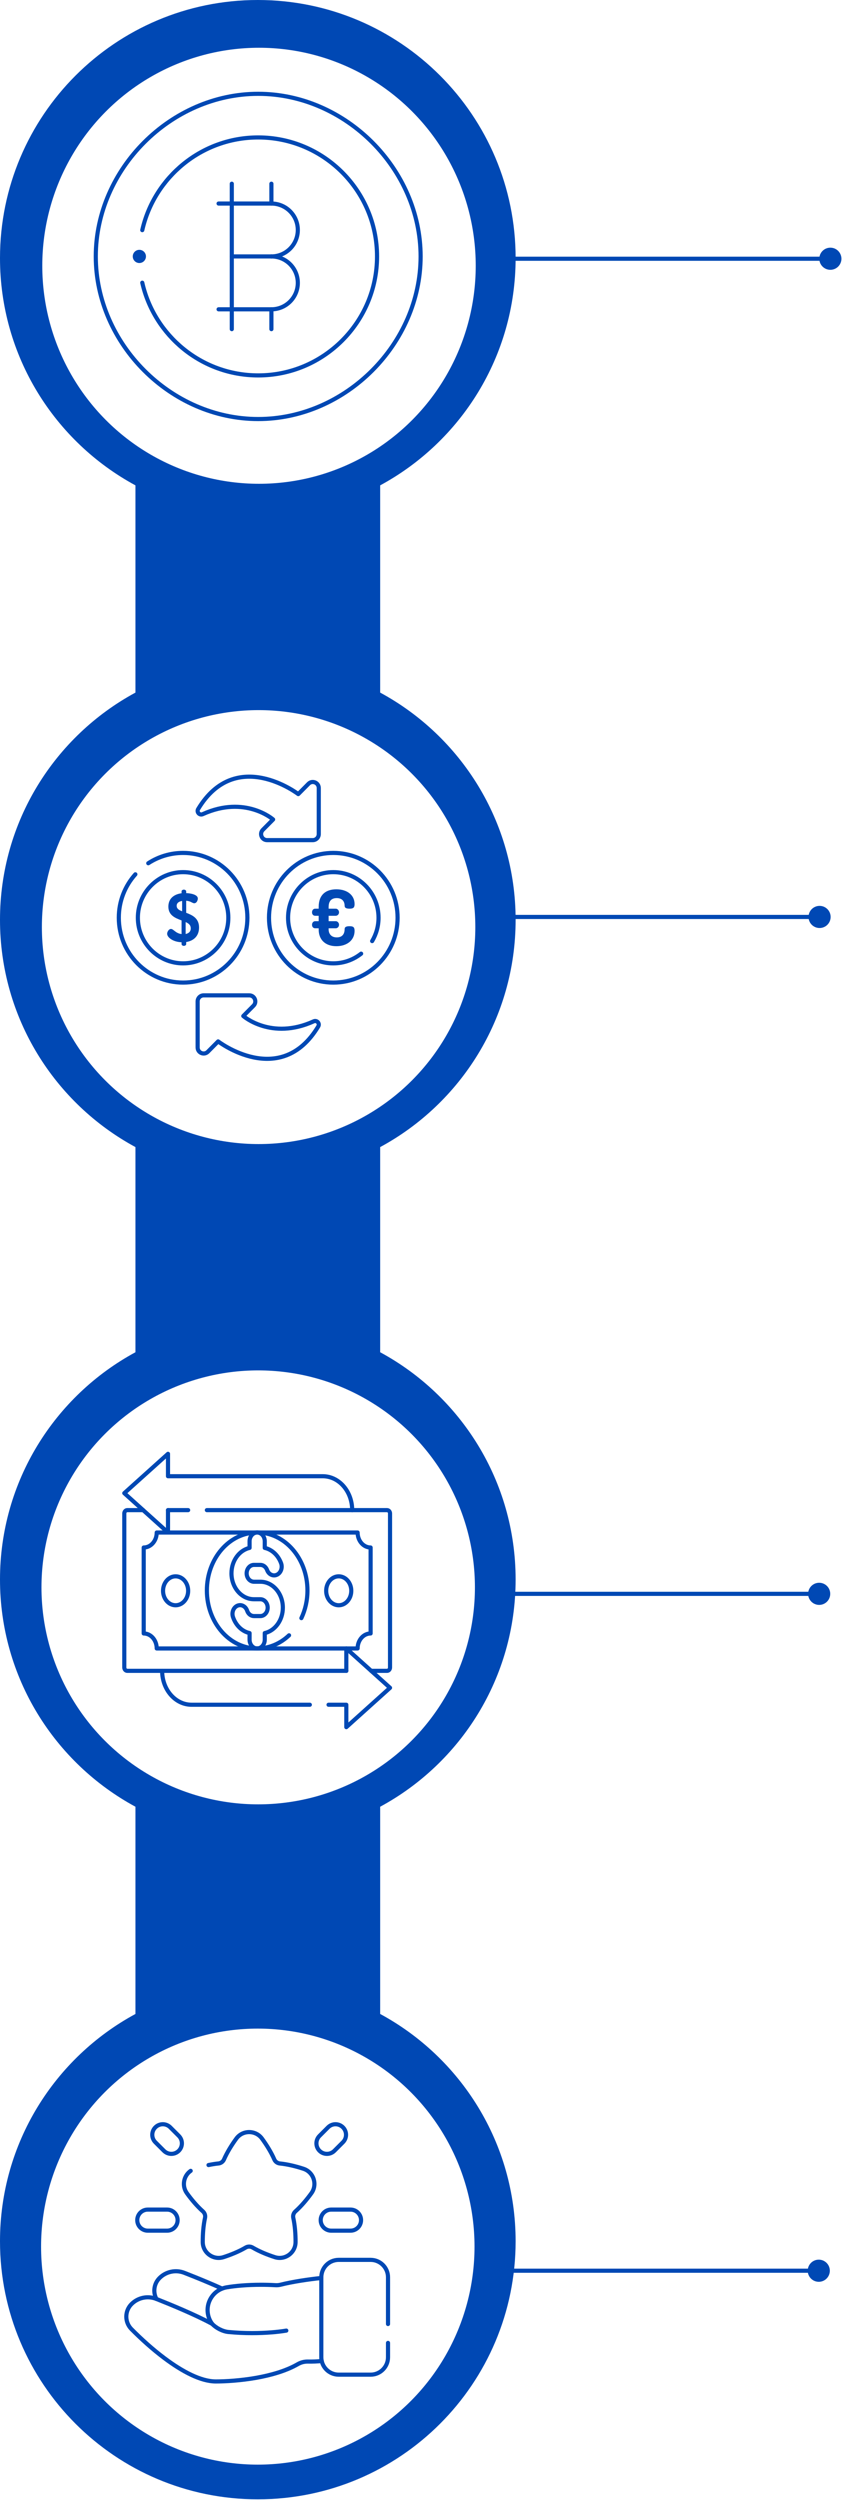 <svg width="406" height="1204" viewBox="0 0 406 1204" fill="none" xmlns="http://www.w3.org/2000/svg">
<path fill-rule="evenodd" clip-rule="evenodd" d="M248.625 124.312C248.625 171.616 222.203 212.749 183.313 233.759V333.561C222.203 354.571 248.625 395.704 248.625 443.008C248.625 490.312 222.203 531.445 183.313 552.454L183.313 651.257C222.203 672.266 248.625 713.399 248.625 760.703C248.625 808.007 222.203 849.14 183.313 870.149L183.313 969.952C222.203 990.961 248.625 1032.09 248.625 1079.4C248.625 1148.05 192.968 1203.71 124.312 1203.71C55.657 1203.71 0 1148.05 0 1079.4C0 1032.09 26.422 990.961 65.312 969.952L65.312 870.149C26.422 849.14 0 808.007 0 760.703C0 713.399 26.422 672.266 65.312 651.256L65.312 552.454C26.422 531.445 0 490.312 0 443.008C0 395.703 26.422 354.57 65.312 333.561L65.312 233.759C26.422 212.75 0 171.617 0 124.312C0 55.657 55.657 0 124.312 0C192.968 0 248.625 55.657 248.625 124.312Z" fill="url(#paint0_linear_2622_4082)"/>
<g filter="url(#filter0_d_2622_4082)">
<ellipse cx="124.889" cy="124" rx="104.5" ry="105" fill="white"/>
</g>
<g filter="url(#filter1_d_2622_4082)">
<circle cx="124.693" cy="442.5" r="104.5" fill="white"/>
</g>
<g filter="url(#filter2_d_2622_4082)">
<ellipse cx="124.307" cy="1078" rx="104.5" ry="105" fill="white"/>
</g>
<g filter="url(#filter3_d_2622_4082)">
<circle cx="124.5" cy="760.5" r="104.5" fill="white"/>
</g>
<path d="M395.053 124.615C395.053 127.561 397.441 129.949 400.387 129.949C403.332 129.949 405.72 127.561 405.72 124.615C405.72 121.67 403.332 119.282 400.387 119.282C397.441 119.282 395.053 121.67 395.053 124.615ZM240.387 125.615L400.387 125.615V123.615L240.387 123.615V125.615Z" fill="#0048B4"/>
<path d="M389.854 441.613C389.854 444.559 392.242 446.947 395.188 446.947C398.133 446.947 400.521 444.559 400.521 441.613C400.521 438.668 398.133 436.28 395.188 436.28C392.242 436.28 389.854 438.668 389.854 441.613ZM235.188 442.613L395.188 442.613V440.613L235.188 440.613V442.613Z" fill="#0048B4"/>
<path d="M389.661 767.613C389.661 770.559 392.049 772.947 394.994 772.947C397.94 772.947 400.327 770.559 400.327 767.613C400.327 764.668 397.94 762.28 394.994 762.28C392.049 762.28 389.661 764.668 389.661 767.613ZM234.994 768.613H394.994V766.613H234.994V768.613Z" fill="#0048B4"/>
<path d="M389.467 1093.61C389.467 1096.56 391.855 1098.95 394.801 1098.95C397.746 1098.95 400.134 1096.56 400.134 1093.61C400.134 1090.67 397.746 1088.28 394.801 1088.28C391.855 1088.28 389.467 1090.67 389.467 1093.61ZM234.801 1094.61H394.801V1092.61H234.801V1094.61Z" fill="#0048B4"/>
<path d="M187.096 1128.38V1135.29C187.096 1139.92 183.342 1143.67 178.712 1143.67H163.315C158.685 1143.67 154.932 1139.92 154.932 1135.29V1096.77C154.932 1092.14 158.685 1088.38 163.315 1088.38H178.712C183.342 1088.38 187.096 1092.14 187.096 1096.77V1119.28" stroke="#0048B4" stroke-width="2" stroke-miterlimit="10" stroke-linecap="round" stroke-linejoin="round"/>
<path d="M91.943 1045.51C88.565 1047.86 87.546 1052.7 90.108 1056.26C92.338 1059.37 95.078 1062.59 97.819 1065.02C98.704 1065.81 99.114 1067.01 98.859 1068.17C98.068 1071.76 97.743 1075.99 97.761 1079.82C97.786 1084.97 102.845 1088.65 107.755 1087.08C111.405 1085.91 115.329 1084.3 118.499 1082.43C119.512 1081.84 120.765 1081.84 121.778 1082.43C124.947 1084.3 128.871 1085.91 132.521 1087.08C137.431 1088.65 142.491 1084.97 142.515 1079.82C142.534 1075.99 142.208 1071.76 141.417 1068.17C141.162 1067.01 141.573 1065.81 142.458 1065.02C145.199 1062.59 147.938 1059.36 150.168 1056.26C153.178 1052.08 151.246 1046.13 146.351 1044.52C142.718 1043.32 138.6 1042.32 134.945 1041.96C133.771 1041.85 132.741 1041.1 132.269 1040.02C130.799 1036.65 128.578 1033.04 126.314 1029.96C123.265 1025.8 117.011 1025.8 113.961 1029.96C111.698 1033.04 109.477 1036.65 108.007 1040.02C107.535 1041.1 106.505 1041.85 105.33 1041.96C103.792 1042.11 102.171 1042.38 100.54 1042.72" stroke="#0048B4" stroke-width="2" stroke-miterlimit="10" stroke-linecap="round" stroke-linejoin="round"/>
<path d="M80.564 1074.32H71.264C68.459 1074.32 66.186 1072.05 66.186 1069.25C66.186 1066.44 68.459 1064.17 71.264 1064.17H80.564C83.369 1064.17 85.642 1066.44 85.642 1069.25C85.642 1072.05 83.369 1074.32 80.564 1074.32Z" stroke="#0048B4" stroke-width="2" stroke-miterlimit="10" stroke-linecap="round" stroke-linejoin="round"/>
<path d="M79.034 1035.85L74.913 1031.73C72.93 1029.75 72.93 1026.53 74.913 1024.55C76.896 1022.56 80.112 1022.56 82.095 1024.55L86.216 1028.67C88.199 1030.65 88.199 1033.87 86.216 1035.85C84.233 1037.83 81.017 1037.83 79.034 1035.85Z" stroke="#0048B4" stroke-width="2" stroke-miterlimit="10" stroke-linecap="round" stroke-linejoin="round"/>
<path d="M169.014 1074.32H159.713C156.908 1074.32 154.635 1072.05 154.635 1069.25C154.635 1066.44 156.908 1064.17 159.713 1064.17H169.014C171.818 1064.17 174.092 1066.44 174.092 1069.25C174.092 1072.05 171.818 1074.32 169.014 1074.32Z" stroke="#0048B4" stroke-width="2" stroke-miterlimit="10" stroke-linecap="round" stroke-linejoin="round"/>
<path d="M154.061 1035.85C152.078 1033.87 152.078 1030.65 154.061 1028.67L158.182 1024.55C160.166 1022.56 163.381 1022.56 165.364 1024.55C167.347 1026.53 167.347 1029.75 165.364 1031.73L161.243 1035.85C159.26 1037.83 156.044 1037.83 154.061 1035.85Z" stroke="#0048B4" stroke-width="2" stroke-miterlimit="10" stroke-linecap="round" stroke-linejoin="round"/>
<path d="M154.932 1097.11C148.782 1097.74 140.863 1098.94 135.331 1100.34C134.525 1100.55 133.691 1100.63 132.861 1100.58C130.454 1100.44 128.102 1100.38 125.846 1100.38C119.174 1100.38 113.333 1100.92 109.349 1101.6C103.299 1102.62 99.227 1108.36 100.253 1114.41C100.56 1116.22 101.29 1117.85 102.321 1119.22C97.996 1116.89 92.895 1114.53 87.917 1112.37C83.429 1110.42 79.04 1108.64 75.406 1107.2C71.27 1105.55 66.555 1106.52 63.409 1109.67C60.074 1113.01 60.071 1118.41 63.392 1121.75C68.204 1126.6 73.699 1131.55 79.32 1135.75C87.949 1142.21 96.873 1146.94 104.07 1146.94C108.734 1146.94 116.03 1146.52 123.607 1145.18C130.631 1143.93 137.897 1141.88 143.531 1138.64C145.023 1137.78 146.714 1137.32 148.435 1137.36C150.86 1137.41 153.085 1137.31 155.129 1137.09" stroke="#0048B4" stroke-width="2" stroke-miterlimit="10" stroke-linecap="round" stroke-linejoin="round"/>
<path d="M138.055 1122.45C134.071 1123.12 128.231 1123.66 121.558 1123.66C117.939 1123.66 114.074 1123.5 110.129 1123.12C107.319 1122.85 104.097 1121.13 102.314 1119.21" stroke="#0048B4" stroke-width="2" stroke-miterlimit="10" stroke-linecap="round" stroke-linejoin="round"/>
<path d="M107.112 1102.22C104.525 1101.05 101.88 1099.9 99.301 1098.83C95.545 1097.25 91.934 1095.82 88.862 1094.62C84.716 1093 80.006 1094.01 76.88 1097.17C74.186 1099.9 73.703 1103.98 75.413 1107.2" stroke="#0048B4" stroke-width="2" stroke-miterlimit="10" stroke-linecap="round" stroke-linejoin="round"/>
<mask id="mask0_2622_4082" style="mask-type:luminance" maskUnits="userSpaceOnUse" x="55" y="372" width="139" height="140">
<path d="M55 372H194V512H55V372Z" fill="white"/>
</mask>
<g mask="url(#mask0_2622_4082)">
<path d="M89.518 444.082V449.833C90.961 449.536 91.979 448.677 91.979 447.123C91.979 445.504 90.929 444.71 89.518 444.082ZM87.811 438.893V433.902C86.171 434.167 85.186 434.96 85.186 436.216C85.186 437.67 86.302 438.298 87.811 438.893ZM87.549 453.799C83.578 453.7 80.592 451.552 80.592 449.701C80.592 448.776 81.412 447.387 82.43 447.387C83.676 447.387 84.661 449.536 87.549 449.866V443.289C84.562 442.165 81.183 440.876 81.183 436.646C81.183 432.448 84.267 430.63 87.549 430.201V429.275C87.549 428.845 88.041 428.449 88.664 428.449C89.222 428.449 89.78 428.845 89.78 429.275V430.134C91.913 430.201 95.391 430.828 95.391 432.746C95.391 433.506 94.866 435.026 93.652 435.026C92.733 435.026 91.979 433.969 89.78 433.803V439.62C92.701 440.711 95.982 442.198 95.982 446.693C95.982 450.759 93.456 453.105 89.78 453.7V454.725C89.78 455.155 89.222 455.551 88.664 455.551C88.041 455.551 87.549 455.155 87.549 454.725V453.799Z" fill="#0048B4"/>
<path d="M65.272 421.084C60.309 426.62 57.287 433.954 57.287 442C57.287 459.245 71.166 473.224 88.288 473.224C105.409 473.224 119.288 459.245 119.288 442C119.288 424.756 105.409 410.776 88.288 410.776C82.099 410.776 76.335 412.604 71.495 415.751" stroke="#0048B4" stroke-width="2" stroke-miterlimit="10" stroke-linecap="round" stroke-linejoin="round"/>
<path d="M88.287 463.966C76.262 463.966 66.478 454.112 66.478 442C66.478 429.888 76.262 420.035 88.287 420.035C100.312 420.035 110.096 429.888 110.096 442C110.096 454.112 100.312 463.966 88.287 463.966Z" stroke="#0048B4" stroke-width="2" stroke-miterlimit="10" stroke-linecap="round" stroke-linejoin="round"/>
<path d="M160.712 410.776C143.591 410.776 129.711 424.756 129.711 442C129.711 459.244 143.591 473.224 160.712 473.224C177.833 473.224 191.712 459.244 191.712 442C191.712 424.756 177.833 410.776 160.712 410.776Z" stroke="#0048B4" stroke-width="2" stroke-miterlimit="10" stroke-linecap="round" stroke-linejoin="round"/>
<path d="M179.44 453.242C181.395 449.951 182.522 446.106 182.522 442C182.522 429.888 172.738 420.034 160.713 420.034C148.688 420.034 138.904 429.888 138.904 442C138.904 454.112 148.688 463.965 160.713 463.965C165.772 463.965 170.431 462.217 174.135 459.294" stroke="#0048B4" stroke-width="2" stroke-miterlimit="10" stroke-linecap="round" stroke-linejoin="round"/>
<path d="M158.46 447.708C158.46 448.972 159.125 451.463 162.411 451.463C165.401 451.463 166.176 449.344 166.176 447.485C166.176 446.443 166.914 446.072 168.576 446.072C170.274 446.072 170.976 446.481 170.976 448.303C170.976 452.877 167.247 455.702 162.189 455.702C156.762 455.702 153.661 452.467 153.661 447.708V447.076H151.963C151.077 447.076 150.449 446.406 150.449 445.402C150.449 444.436 151.077 443.655 151.963 443.655H153.661V441.052H151.963C151.077 441.052 150.449 440.383 150.449 439.379C150.449 438.412 151.077 437.631 151.963 437.631H153.661V436.813C153.661 430.603 157.463 428.298 162.189 428.298C167.247 428.298 170.976 430.975 170.976 435.437C170.976 437.222 170.237 437.631 168.576 437.631C166.878 437.631 166.176 437.222 166.176 436.218C166.176 434.768 165.512 432.537 162.374 432.537C159.863 432.537 158.46 433.912 158.46 436.813V437.631H161.931C162.706 437.631 163.481 438.412 163.481 439.379C163.481 440.345 162.706 441.052 161.931 441.052H158.46V443.655H161.931C162.706 443.655 163.481 444.436 163.481 445.365C163.481 446.369 162.706 447.076 161.931 447.076H158.46V447.708Z" fill="#0048B4"/>
<path d="M148.764 377.47L143.821 382.449C143.821 382.449 113.787 359.413 95.55 389.647C94.671 391.103 96.204 392.814 97.747 392.114C118.22 382.815 131.691 394.667 131.691 394.667L126.748 399.645C124.924 401.482 126.215 404.622 128.794 404.622H150.811C152.41 404.622 153.705 403.317 153.705 401.707V379.532C153.705 376.934 150.588 375.633 148.764 377.47Z" stroke="#0048B4" stroke-width="2" stroke-miterlimit="10" stroke-linecap="round" stroke-linejoin="round"/>
<path d="M100.236 506.53L105.179 501.551C105.179 501.551 135.213 524.587 153.45 494.353C154.329 492.897 152.796 491.186 151.254 491.887C130.78 501.185 117.31 489.333 117.31 489.333L122.253 484.355C124.076 482.518 122.785 479.378 120.206 479.378H98.189C96.591 479.378 95.295 480.683 95.295 482.294V504.468C95.295 507.066 98.413 508.367 100.236 506.53Z" stroke="#0048B4" stroke-width="2" stroke-miterlimit="10" stroke-linecap="round" stroke-linejoin="round"/>
</g>
<mask id="mask1_2622_4082" style="mask-type:luminance" maskUnits="userSpaceOnUse" x="58" y="690" width="132" height="152">
<path d="M58 690H190V842H58V690Z" fill="white"/>
</mask>
<g mask="url(#mask1_2622_4082)">
<path d="M163.329 773.117C159.987 773.117 157.277 769.997 157.277 766.149C157.277 762.3 159.987 759.18 163.329 759.18C166.671 759.18 169.381 762.3 169.381 766.149C169.381 769.997 166.671 773.117 163.329 773.117Z" stroke="#0048B4" stroke-width="2" stroke-miterlimit="10" stroke-linecap="round" stroke-linejoin="round"/>
<path d="M84.671 773.117C88.013 773.117 90.723 769.997 90.723 766.149C90.723 762.3 88.013 759.18 84.671 759.18C81.329 759.18 78.619 762.3 78.619 766.149C78.619 769.997 81.329 773.117 84.671 773.117Z" stroke="#0048B4" stroke-width="2" stroke-miterlimit="10" stroke-linecap="round" stroke-linejoin="round"/>
<path d="M172.433 738.078H75.566C75.566 742.067 72.757 745.301 69.293 745.301V786.699C72.757 786.699 75.566 789.932 75.566 793.922H172.433C172.433 789.933 175.241 786.699 178.705 786.699V745.301C175.241 745.301 172.433 742.067 172.433 738.078Z" stroke="#0048B4" stroke-width="2" stroke-miterlimit="10" stroke-linecap="round" stroke-linejoin="round"/>
<path d="M145.32 779.314C147.187 775.356 148.248 770.821 148.248 766C148.248 750.579 137.392 738.078 124 738.078C110.608 738.078 99.752 750.579 99.752 766C99.752 781.421 110.608 793.922 124 793.922C129.837 793.922 135.192 791.548 139.376 787.591" stroke="#0048B4" stroke-width="2" stroke-miterlimit="10" stroke-linecap="round" stroke-linejoin="round"/>
<path d="M136.389 774.269C136.389 767.386 131.527 761.786 125.549 761.786H122.452C120.51 761.786 118.93 759.967 118.93 757.731C118.93 755.496 120.51 753.677 122.452 753.677H125.549C126.968 753.677 128.242 754.649 128.795 756.154C129.582 758.298 131.73 759.301 133.591 758.394C135.453 757.488 136.323 755.015 135.536 752.871C134.115 749.003 131.145 746.277 127.66 745.485V742.292C127.66 739.964 126.022 738.078 124 738.078C121.979 738.078 120.341 739.964 120.341 742.292V745.486C115.37 746.62 111.611 751.68 111.611 757.731C111.611 764.614 116.474 770.214 122.452 770.214H125.549C127.491 770.214 129.07 772.033 129.07 774.269C129.07 776.504 127.491 778.323 125.549 778.323H122.452C120.989 778.323 119.7 777.309 119.169 775.741C118.434 773.572 116.313 772.5 114.429 773.346C112.547 774.191 111.615 776.634 112.349 778.803C113.723 782.859 116.742 785.71 120.341 786.518V789.708C120.341 792.035 121.979 793.922 124 793.922C126.022 793.922 127.66 792.035 127.66 789.708V786.514C132.631 785.38 136.389 780.32 136.389 774.269Z" stroke="#0048B4" stroke-width="2" stroke-miterlimit="10" stroke-linecap="round" stroke-linejoin="round"/>
<path d="M81.01 727.299L81.009 738.078L59.934 719.129L81.009 700.181V710.97H155.635C163.467 710.97 169.816 718.281 169.816 727.299" stroke="#0048B4" stroke-width="2" stroke-miterlimit="10" stroke-linecap="round" stroke-linejoin="round"/>
<path d="M149.398 821.03H92.364C84.532 821.03 78.184 813.719 78.184 804.701" stroke="#0048B4" stroke-width="2" stroke-miterlimit="10" stroke-linecap="round" stroke-linejoin="round"/>
<path d="M166.99 804.701L166.991 793.922L188.066 812.871L166.991 831.819V821.03H158.422" stroke="#0048B4" stroke-width="2" stroke-miterlimit="10" stroke-linecap="round" stroke-linejoin="round"/>
<path d="M90.722 727.299H81.01" stroke="#0048B4" stroke-width="2" stroke-miterlimit="10" stroke-linecap="round" stroke-linejoin="round"/>
<path d="M178.98 804.7H186.647C187.431 804.7 188.067 803.969 188.067 803.066V728.934C188.067 728.031 187.431 727.299 186.647 727.299H99.746" stroke="#0048B4" stroke-width="2" stroke-miterlimit="10" stroke-linecap="round" stroke-linejoin="round"/>
<path d="M69.021 727.299H61.353C60.569 727.299 59.934 728.031 59.934 728.934V803.066C59.934 803.969 60.569 804.701 61.353 804.701H166.99" stroke="#0048B4" stroke-width="2" stroke-miterlimit="10" stroke-linecap="round" stroke-linejoin="round"/>
</g>
<mask id="mask2_2622_4082" style="mask-type:luminance" maskUnits="userSpaceOnUse" x="43" y="42" width="163" height="163">
<path d="M43 42H206V205H43V42Z" fill="white"/>
</mask>
<g mask="url(#mask2_2622_4082)">
<path d="M67.195 120.316C68.953 120.316 70.379 121.743 70.379 123.5C70.379 125.257 68.953 126.684 67.195 126.684C65.438 126.684 64.012 125.257 64.012 123.5C64.012 121.743 65.438 120.316 67.195 120.316Z" fill="#0048B4"/>
<path d="M68.602 110.842C74.38 85.316 97.251 66.195 124.499 66.195C156.096 66.195 181.804 91.903 181.804 123.5C181.804 155.097 156.096 180.805 124.499 180.805C97.251 180.805 74.38 161.684 68.602 136.158" stroke="#0048B4" stroke-width="2" stroke-miterlimit="10" stroke-linecap="round" stroke-linejoin="round"/>
<path d="M124.5 201.816C82.371 201.816 46.184 165.628 46.184 123.5C46.184 81.371 82.371 45.184 124.5 45.184C166.628 45.184 202.816 81.371 202.816 123.5C202.816 165.628 166.628 201.816 124.5 201.816Z" stroke="#0048B4" stroke-width="2" stroke-miterlimit="10" stroke-linecap="round" stroke-linejoin="round"/>
<path d="M130.867 123.5C137.9 123.5 143.602 117.798 143.602 110.766C143.602 107.251 142.175 104.067 139.87 101.762C137.565 99.457 134.382 98.031 130.867 98.031H111.766V148.969H130.867C137.9 148.969 143.602 143.267 143.602 136.234C143.602 132.72 142.175 129.536 139.87 127.231C137.565 124.926 134.382 123.5 130.867 123.5Z" stroke="#0048B4" stroke-width="2" stroke-miterlimit="10" stroke-linecap="round" stroke-linejoin="round"/>
<path d="M130.867 123.5H111.766" stroke="#0048B4" stroke-width="2" stroke-miterlimit="10" stroke-linecap="round" stroke-linejoin="round"/>
<path d="M111.766 158.52V148.969" stroke="#0048B4" stroke-width="2" stroke-miterlimit="10" stroke-linecap="round" stroke-linejoin="round"/>
<path d="M130.867 158.52V148.969" stroke="#0048B4" stroke-width="2" stroke-miterlimit="10" stroke-linecap="round" stroke-linejoin="round"/>
<path d="M111.766 88.481V98.031" stroke="#0048B4" stroke-width="2" stroke-miterlimit="10" stroke-linecap="round" stroke-linejoin="round"/>
<path d="M130.867 88.481V98.031" stroke="#0048B4" stroke-width="2" stroke-miterlimit="10" stroke-linecap="round" stroke-linejoin="round"/>
<path d="M105.398 98.031H111.766" stroke="#0048B4" stroke-width="2" stroke-miterlimit="10" stroke-linecap="round" stroke-linejoin="round"/>
<path d="M105.398 148.969H111.766" stroke="#0048B4" stroke-width="2" stroke-miterlimit="10" stroke-linecap="round" stroke-linejoin="round"/>
</g>
<defs>
<filter id="filter0_d_2622_4082" x="16.389" y="19" width="217" height="218" filterUnits="userSpaceOnUse" color-interpolation-filters="sRGB">
<feFlood flood-opacity="0" result="BackgroundImageFix"/>
<feColorMatrix in="SourceAlpha" type="matrix" values="0 0 0 0 0 0 0 0 0 0 0 0 0 0 0 0 0 0 127 0" result="hardAlpha"/>
<feOffset dy="4"/>
<feGaussianBlur stdDeviation="2"/>
<feComposite in2="hardAlpha" operator="out"/>
<feColorMatrix type="matrix" values="0 0 0 0 0 0 0 0 0 0 0 0 0 0 0 0 0 0 0.25 0"/>
<feBlend mode="normal" in2="BackgroundImageFix" result="effect1_dropShadow_2622_4082"/>
<feBlend mode="normal" in="SourceGraphic" in2="effect1_dropShadow_2622_4082" result="shape"/>
</filter>
<filter id="filter1_d_2622_4082" x="16.193" y="338" width="217" height="217" filterUnits="userSpaceOnUse" color-interpolation-filters="sRGB">
<feFlood flood-opacity="0" result="BackgroundImageFix"/>
<feColorMatrix in="SourceAlpha" type="matrix" values="0 0 0 0 0 0 0 0 0 0 0 0 0 0 0 0 0 0 127 0" result="hardAlpha"/>
<feOffset dy="4"/>
<feGaussianBlur stdDeviation="2"/>
<feComposite in2="hardAlpha" operator="out"/>
<feColorMatrix type="matrix" values="0 0 0 0 0 0 0 0 0 0 0 0 0 0 0 0 0 0 0.25 0"/>
<feBlend mode="normal" in2="BackgroundImageFix" result="effect1_dropShadow_2622_4082"/>
<feBlend mode="normal" in="SourceGraphic" in2="effect1_dropShadow_2622_4082" result="shape"/>
</filter>
<filter id="filter2_d_2622_4082" x="15.807" y="973" width="217" height="218" filterUnits="userSpaceOnUse" color-interpolation-filters="sRGB">
<feFlood flood-opacity="0" result="BackgroundImageFix"/>
<feColorMatrix in="SourceAlpha" type="matrix" values="0 0 0 0 0 0 0 0 0 0 0 0 0 0 0 0 0 0 127 0" result="hardAlpha"/>
<feOffset dy="4"/>
<feGaussianBlur stdDeviation="2"/>
<feComposite in2="hardAlpha" operator="out"/>
<feColorMatrix type="matrix" values="0 0 0 0 0 0 0 0 0 0 0 0 0 0 0 0 0 0 0.25 0"/>
<feBlend mode="normal" in2="BackgroundImageFix" result="effect1_dropShadow_2622_4082"/>
<feBlend mode="normal" in="SourceGraphic" in2="effect1_dropShadow_2622_4082" result="shape"/>
</filter>
<filter id="filter3_d_2622_4082" x="16" y="656" width="217" height="217" filterUnits="userSpaceOnUse" color-interpolation-filters="sRGB">
<feFlood flood-opacity="0" result="BackgroundImageFix"/>
<feColorMatrix in="SourceAlpha" type="matrix" values="0 0 0 0 0 0 0 0 0 0 0 0 0 0 0 0 0 0 127 0" result="hardAlpha"/>
<feOffset dy="4"/>
<feGaussianBlur stdDeviation="2"/>
<feComposite in2="hardAlpha" operator="out"/>
<feColorMatrix type="matrix" values="0 0 0 0 0 0 0 0 0 0 0 0 0 0 0 0 0 0 0.25 0"/>
<feBlend mode="normal" in2="BackgroundImageFix" result="effect1_dropShadow_2622_4082"/>
<feBlend mode="normal" in="SourceGraphic" in2="effect1_dropShadow_2622_4082" result="shape"/>
</filter>
<linearGradient id="paint0_linear_2622_4082" x1="124.312" y1="-39.889" x2="124.312" y2="1568.05" gradientUnits="userSpaceOnUse">
<stop offset="0.102" stop-color="#0048B4"/>
<stop offset="0.484" stop-color="#0048B4"/>
<stop offset="0.758" stop-color="#0048B4"/>
</linearGradient>
</defs>
</svg>

